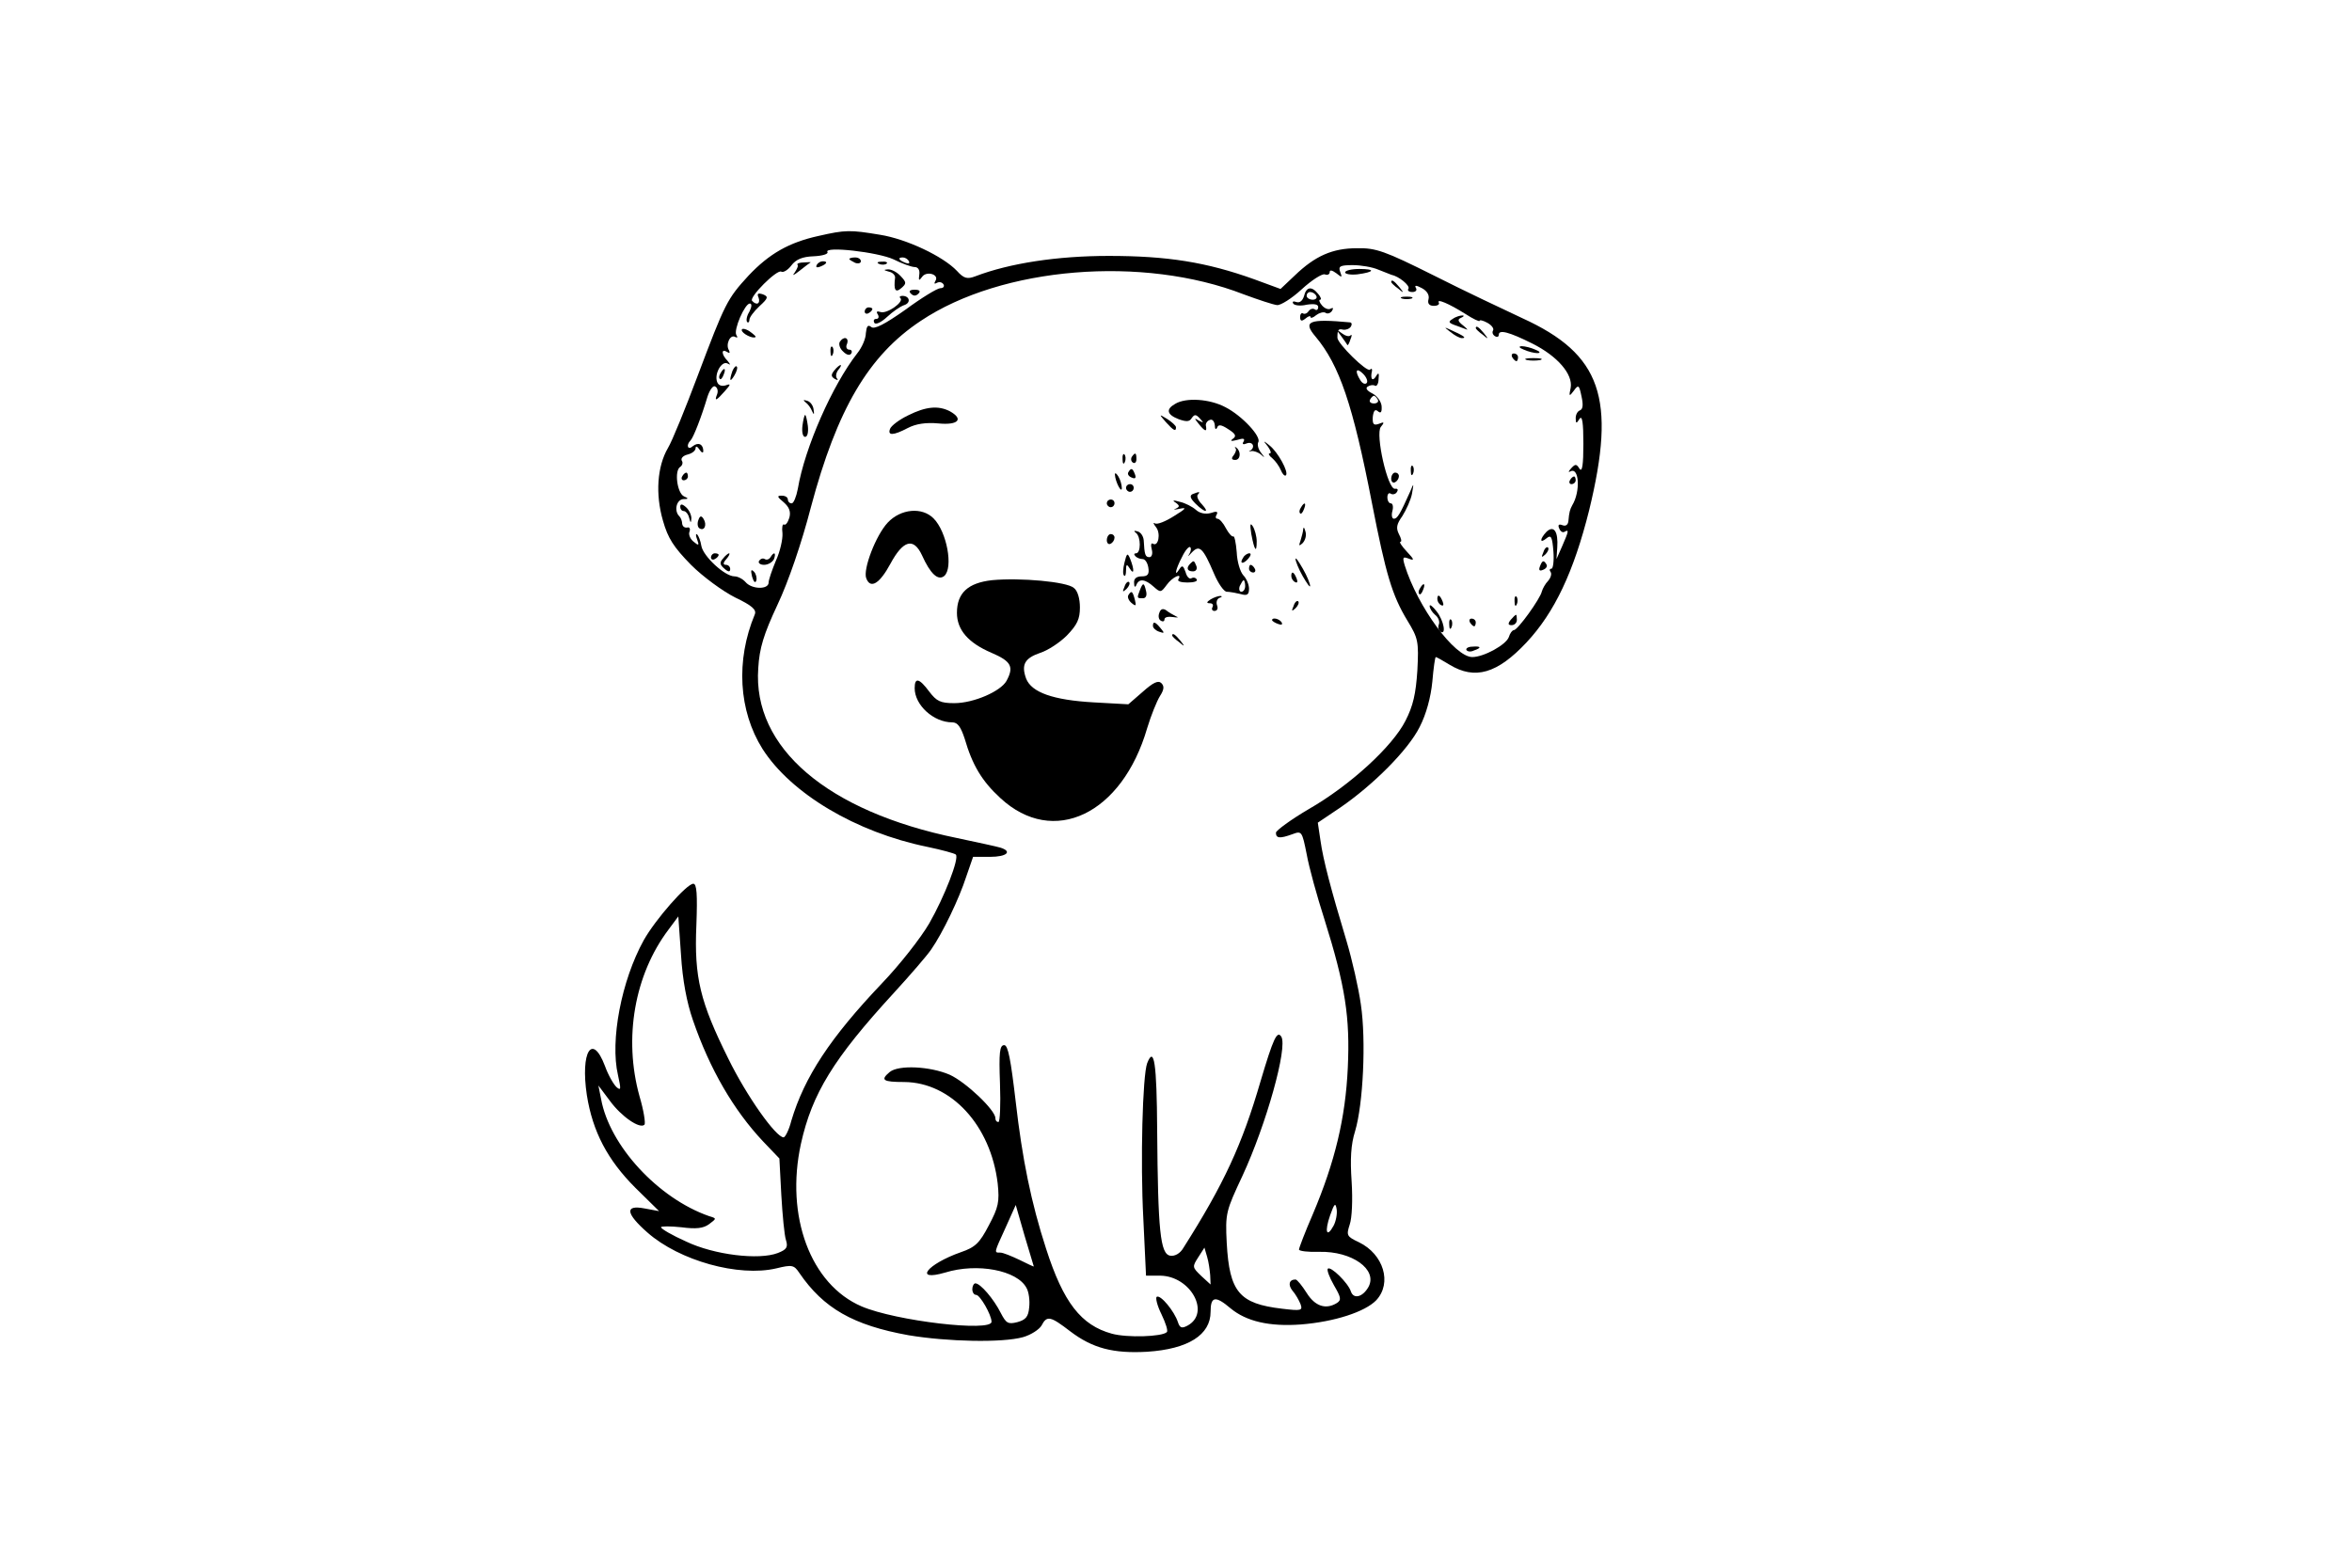 <?xml version="1.0" standalone="no"?>
<!DOCTYPE svg PUBLIC "-//W3C//DTD SVG 20010904//EN"
 "http://www.w3.org/TR/2001/REC-SVG-20010904/DTD/svg10.dtd">
<svg version="1.0" xmlns="http://www.w3.org/2000/svg"
 width="612pt" height="408pt" viewBox="0 0 612 408"
 preserveAspectRatio="xMidYMid meet">

<g transform="translate(0,408) scale(0.1,-0.1)"
fill="#000000" stroke="none">
<path d="M2130 3466 c-77 -17 -128 -46 -182 -103 -56 -61 -61 -71 -133 -262
-32 -85 -66 -169 -77 -187 -28 -48 -33 -120 -13 -189 13 -46 28 -69 73 -115
31 -31 83 -69 115 -85 44 -21 56 -32 51 -44 -50 -120 -42 -251 20 -350 74
-116 243 -217 429 -255 38 -8 71 -17 74 -20 10 -9 -30 -111 -69 -179 -22 -38
-77 -108 -123 -156 -135 -142 -202 -244 -236 -358 -6 -24 -16 -43 -20 -43 -20
0 -96 107 -144 205 -73 147 -89 211 -83 347 3 81 1 108 -8 108 -17 0 -98 -92
-129 -147 -58 -105 -88 -261 -67 -351 8 -36 8 -41 -3 -32 -8 7 -22 31 -31 56
-33 87 -64 37 -47 -76 15 -95 54 -169 126 -241 l62 -61 -38 7 c-52 10 -49 -13
8 -63 83 -73 237 -116 335 -93 41 10 46 9 60 -12 63 -92 140 -136 284 -162
102 -17 244 -20 298 -5 21 6 42 20 48 30 14 27 23 25 75 -15 58 -44 112 -58
200 -53 107 7 165 44 165 104 0 40 12 43 52 9 41 -34 101 -48 183 -42 88 7
167 33 196 63 42 45 19 120 -45 151 -32 15 -33 18 -24 46 6 17 8 64 5 112 -4
59 -2 96 9 131 21 70 29 236 15 330 -6 43 -23 117 -37 164 -41 136 -61 212
-68 262 l-7 47 58 39 c86 59 177 150 207 210 17 33 29 77 33 118 3 35 7 64 9
64 2 0 18 -9 36 -20 66 -40 124 -23 200 58 73 78 123 184 163 344 71 292 32
406 -174 500 -47 22 -151 71 -230 111 -128 64 -151 72 -200 71 -64 0 -109 -20
-162 -71 l-37 -35 -68 25 c-125 45 -227 61 -379 61 -134 0 -258 -19 -347 -53
-21 -8 -30 -6 -48 14 -36 38 -131 83 -200 94 -78 13 -90 13 -160 -3z m195 -61
c22 -11 47 -20 55 -20 9 0 14 -8 12 -20 -2 -15 -1 -17 7 -6 11 17 46 7 35 -10
-4 -7 -3 -9 4 -5 6 3 13 2 17 -4 3 -5 0 -10 -8 -10 -8 0 -49 -25 -91 -56 -54
-38 -81 -52 -89 -45 -9 7 -12 2 -14 -16 0 -14 -10 -37 -22 -52 -65 -83 -137
-246 -155 -353 -4 -21 -11 -38 -16 -38 -6 0 -10 5 -10 10 0 6 -7 10 -16 10
-13 0 -12 -3 5 -17 15 -13 19 -25 15 -40 -4 -13 -10 -21 -14 -18 -4 2 -6 -8
-4 -23 1 -15 -6 -47 -17 -71 -10 -24 -19 -50 -19 -57 0 -19 -44 -18 -60 1 -7
8 -20 15 -29 15 -25 0 -81 52 -86 79 -2 13 -7 26 -11 30 -4 3 -4 -3 0 -13 6
-16 4 -17 -9 -6 -9 7 -14 19 -11 26 3 8 0 13 -6 11 -7 -1 -12 3 -13 10 0 6 -3
15 -7 19 -15 14 -8 44 10 45 14 0 14 2 2 7 -18 8 -26 67 -10 77 5 3 8 11 4 16
-3 6 3 13 15 16 12 3 21 10 21 17 0 6 5 4 10 -4 5 -8 10 -10 10 -4 0 18 -13
24 -27 13 -13 -12 -19 2 -6 15 7 7 28 60 44 114 6 18 15 30 20 26 6 -3 8 -12
5 -20 -8 -20 -2 -17 20 8 16 18 16 20 2 15 -10 -3 -19 0 -22 9 -8 21 12 56 27
48 9 -5 8 -3 0 7 -16 16 -17 33 -1 23 6 -4 8 -3 5 4 -10 15 3 43 16 35 6 -3 7
-1 3 5 -8 13 22 82 35 82 6 0 5 -9 -1 -21 -7 -11 -9 -23 -6 -27 3 -3 6 0 6 6
0 6 12 22 26 35 23 21 24 25 9 31 -13 4 -16 2 -11 -9 5 -15 -5 -21 -17 -8 -9
9 65 83 76 76 5 -3 17 4 26 16 12 16 29 23 58 24 23 1 39 6 36 11 -10 16 131
0 172 -19z m40 -5 c3 -6 -1 -7 -9 -4 -18 7 -21 14 -7 14 6 0 13 -4 16 -10z
m1222 -22 c15 -6 30 -12 33 -13 20 -4 49 -28 45 -36 -4 -5 1 -9 10 -9 9 0 13
5 9 11 -4 7 1 7 16 -1 13 -7 20 -18 17 -29 -3 -11 2 -17 14 -17 10 0 15 4 13
8 -7 12 26 -2 69 -29 20 -13 37 -21 37 -18 0 3 9 1 20 -5 11 -6 18 -15 15 -20
-3 -5 -1 -11 5 -15 5 -3 10 -2 10 4 0 14 27 7 87 -23 66 -33 106 -80 100 -115
-5 -23 -4 -24 8 -8 12 17 14 15 20 -14 5 -22 4 -34 -4 -37 -6 -2 -11 -11 -11
-20 0 -15 2 -15 10 -2 7 10 10 -10 10 -65 0 -54 -3 -75 -10 -65 -8 13 -11 13
-22 1 -7 -8 -8 -11 -2 -8 23 13 27 -52 5 -88 -6 -11 -8 -18 -10 -41 -1 -10 -7
-14 -15 -11 -10 4 -13 1 -9 -8 3 -8 9 -12 14 -9 12 7 11 2 -6 -37 l-15 -34 2
30 c3 42 -9 59 -28 41 -18 -19 -18 -32 0 -17 12 10 15 4 18 -34 2 -25 -1 -45
-5 -45 -5 0 -6 -4 -2 -9 3 -5 0 -15 -7 -23 -7 -7 -14 -20 -16 -27 -4 -19 -63
-101 -73 -101 -4 0 -10 -8 -13 -18 -7 -20 -65 -52 -95 -52 -46 0 -142 130
-176 239 -6 21 -5 23 11 17 15 -6 14 -2 -5 18 -14 15 -21 26 -17 26 4 0 2 9
-4 20 -8 16 -6 26 9 47 10 16 22 42 25 58 5 29 5 29 -5 5 -26 -58 -33 -70 -42
-70 -5 0 -7 9 -4 20 3 11 1 20 -4 20 -5 0 -9 7 -9 16 0 8 4 13 9 9 5 -3 13 -1
16 5 4 6 1 9 -5 8 -19 -4 -52 143 -37 161 10 12 9 14 -5 8 -14 -5 -17 -1 -16
18 2 16 6 21 13 15 8 -7 11 -3 10 13 -1 12 -12 27 -24 33 -14 7 -19 14 -12 18
6 4 15 5 19 2 4 -2 9 5 9 17 2 17 0 19 -7 7 -9 -14 -15 -6 -10 15 1 5 -2 7 -5
3 -8 -8 -85 68 -85 83 0 21 2 24 15 21 7 -1 16 2 20 8 3 5 3 10 -2 11 -108 10
-124 3 -90 -37 62 -74 97 -176 147 -434 36 -184 52 -239 92 -305 28 -46 30
-54 26 -130 -4 -61 -11 -92 -31 -131 -34 -67 -144 -168 -252 -230 -46 -27 -84
-55 -85 -61 0 -15 10 -16 43 -4 24 9 25 8 37 -52 6 -34 27 -110 46 -169 55
-175 67 -256 61 -387 -6 -130 -33 -244 -91 -381 -20 -46 -36 -88 -36 -92 0 -4
24 -7 53 -6 85 2 152 -46 128 -91 -15 -27 -39 -33 -46 -12 -7 22 -53 67 -60
59 -3 -3 4 -22 16 -43 18 -31 20 -38 8 -46 -29 -18 -57 -9 -79 26 -12 19 -25
35 -29 35 -17 0 -20 -14 -8 -29 8 -9 17 -25 21 -35 6 -17 2 -18 -48 -12 -111
13 -137 43 -144 171 -4 78 -2 83 41 175 62 134 118 334 101 362 -11 17 -21 -5
-54 -116 -48 -165 -95 -267 -201 -434 -8 -14 -22 -22 -34 -20 -26 4 -32 65
-34 326 -1 176 -8 221 -26 175 -12 -32 -18 -256 -10 -405 l7 -148 37 0 c79 -1
132 -97 71 -130 -15 -8 -20 -6 -25 9 -9 28 -45 72 -55 66 -4 -2 1 -23 12 -45
11 -23 18 -44 14 -47 -12 -12 -103 -15 -143 -4 -80 22 -126 81 -171 221 -39
120 -62 234 -79 382 -13 111 -20 148 -30 148 -12 0 -14 -20 -11 -100 2 -55 0
-100 -4 -100 -5 0 -8 4 -8 10 0 21 -77 94 -119 113 -51 22 -133 26 -156 7 -25
-21 -18 -26 38 -26 122 -1 225 -113 243 -264 5 -48 2 -62 -23 -109 -24 -46
-35 -57 -73 -70 -88 -31 -124 -77 -41 -53 84 26 188 6 212 -40 6 -10 9 -33 7
-50 -2 -25 -9 -33 -31 -39 -24 -6 -29 -3 -43 24 -18 36 -53 77 -66 77 -4 0 -8
-7 -8 -15 0 -8 4 -15 10 -15 10 0 40 -52 40 -70 0 -27 -249 2 -338 40 -133 57
-199 235 -158 423 29 131 85 222 241 392 44 48 88 99 98 114 30 43 73 133 91
189 l18 52 44 0 c44 0 59 14 27 24 -10 3 -61 14 -113 25 -337 69 -532 235
-517 442 3 52 14 88 50 165 28 59 63 161 87 254 68 255 150 395 286 485 211
141 578 171 840 69 38 -14 77 -27 87 -28 9 -1 38 17 64 41 26 24 53 41 60 39
7 -3 13 0 13 6 0 6 6 5 17 -3 15 -12 16 -12 10 4 -5 14 0 17 33 17 21 0 51 -5
67 -12z m-31 -295 c-4 -4 -11 -1 -16 7 -16 25 -11 35 7 17 9 -9 13 -20 9 -24z
m29 -43 c3 -5 -1 -10 -10 -10 -9 0 -13 5 -10 10 3 6 8 10 10 10 2 0 7 -4 10
-10z m-1782 -1615 c44 -128 106 -234 182 -315 l43 -45 5 -95 c3 -52 8 -105 12
-117 6 -19 2 -25 -21 -34 -49 -19 -166 -5 -239 30 -36 16 -65 33 -65 37 0 3
24 3 53 0 38 -5 57 -3 72 8 20 15 20 15 0 21 -132 46 -259 183 -281 305 l-7
35 30 -40 c30 -41 78 -74 90 -62 3 4 -2 37 -13 74 -42 151 -13 316 75 433 l26
35 7 -100 c4 -66 15 -124 31 -170z m1667 -535 c-18 -33 -24 -16 -9 27 11 31
14 34 17 16 2 -12 -2 -32 -8 -43z m-780 -106 c0 -1 -17 7 -37 17 -21 10 -43
19 -50 19 -17 0 -17 -2 14 66 l26 58 23 -80 c13 -43 24 -80 24 -80z m459 -23
l1 -24 -24 22 c-24 23 -24 24 -8 49 l16 25 7 -24 c4 -13 7 -35 8 -48z"/>
<path d="M2210 3406 c0 -2 7 -6 15 -10 8 -3 15 -1 15 4 0 6 -7 10 -15 10 -8 0
-15 -2 -15 -4z"/>
<path d="M2075 3391 c3 -2 -1 -11 -7 -20 -8 -10 -3 -8 12 4 14 11 27 21 29 22
2 1 -6 1 -17 0 -12 0 -19 -3 -17 -6z"/>
<path d="M2125 3390 c-3 -6 1 -7 9 -4 18 7 21 14 7 14 -6 0 -13 -4 -16 -10z"/>
<path d="M2288 3393 c7 -3 16 -2 19 1 4 3 -2 6 -13 5 -11 0 -14 -3 -6 -6z"/>
<path d="M2313 3373 c10 -2 17 -10 16 -16 -4 -32 1 -40 16 -27 14 12 14 15 -1
31 -10 11 -24 18 -33 18 -13 -1 -12 -2 2 -6z"/>
<path d="M2370 3316 c7 -7 13 -7 20 0 6 6 3 10 -10 10 -13 0 -16 -4 -10 -10z"/>
<path d="M2343 3304 c10 -10 -36 -42 -52 -36 -9 3 -12 1 -7 -6 4 -7 2 -12 -4
-12 -6 0 -8 -4 -5 -10 3 -6 18 1 33 15 15 14 35 28 45 31 18 6 14 24 -5 24 -6
0 -9 -3 -5 -6z"/>
<path d="M2250 3269 c0 -5 5 -7 10 -4 6 3 10 8 10 11 0 2 -4 4 -10 4 -5 0 -10
-5 -10 -11z"/>
<path d="M1930 3221 c0 -9 30 -24 36 -18 2 1 -6 8 -16 15 -11 7 -20 8 -20 3z"/>
<path d="M2185 3190 c-3 -6 0 -17 9 -25 9 -9 17 -11 21 -5 3 5 1 10 -5 10 -7
0 -10 7 -6 15 6 17 -9 21 -19 5z"/>
<path d="M2161 3164 c0 -11 3 -14 6 -6 3 7 2 16 -1 19 -3 4 -6 -2 -5 -13z"/>
<path d="M1906 3115 c-9 -26 -7 -32 5 -12 6 10 9 21 6 23 -2 3 -7 -2 -11 -11z"/>
<path d="M2171 3116 c-9 -11 -9 -16 1 -22 7 -4 10 -4 6 1 -4 4 -3 14 3 22 6 7
9 13 6 13 -2 0 -10 -6 -16 -14z"/>
<path d="M1875 3109 c-4 -6 -5 -12 -2 -15 2 -3 7 2 10 11 7 17 1 20 -8 4z"/>
<path d="M2096 3033 c6 -4 14 -15 17 -23 5 -11 6 -9 4 4 -1 11 -9 21 -17 23
-10 3 -11 2 -4 -4z"/>
<path d="M2088 2972 c-2 -17 1 -29 7 -29 6 0 9 12 7 29 -2 15 -5 28 -7 28 -2
0 -5 -13 -7 -28z"/>
<path d="M1775 2840 c-3 -5 -1 -10 4 -10 6 0 11 5 11 10 0 6 -2 10 -4 10 -3 0
-8 -4 -11 -10z"/>
<path d="M1770 2761 c0 -6 4 -11 9 -11 5 0 12 -8 14 -17 4 -15 5 -15 6 -2 0 9
-6 22 -14 29 -10 9 -15 9 -15 1z"/>
<path d="M1817 2726 c-3 -8 -2 -18 3 -21 13 -8 20 9 11 24 -6 10 -10 9 -14 -3z"/>
<path d="M1850 2629 c0 -5 5 -7 10 -4 6 3 10 8 10 11 0 2 -4 4 -10 4 -5 0 -10
-5 -10 -11z"/>
<path d="M1881 2626 c-9 -10 -8 -16 4 -26 10 -9 15 -9 15 -1 0 6 -5 11 -11 11
-8 0 -8 5 1 15 7 8 10 15 7 15 -2 0 -10 -6 -16 -14z"/>
<path d="M2005 2630 c-4 -6 -10 -8 -15 -5 -5 3 -11 1 -15 -5 -3 -5 3 -10 13
-10 11 0 22 7 26 15 6 17 0 20 -9 5z"/>
<path d="M1957 2579 c4 -13 8 -18 11 -10 2 7 -1 18 -6 23 -8 8 -9 4 -5 -13z"/>
<path d="M3500 3371 c0 -4 14 -7 32 -5 45 6 48 14 5 14 -20 0 -37 -4 -37 -9z"/>
<path d="M3620 3346 c0 -2 8 -10 18 -17 15 -13 16 -12 3 4 -13 16 -21 21 -21
13z"/>
<path d="M3393 3309 c-4 -12 -11 -18 -20 -15 -8 3 -11 1 -8 -4 3 -5 19 -7 35
-3 20 3 30 1 30 -6 0 -7 -4 -10 -9 -6 -5 3 -12 1 -16 -5 -4 -6 -10 -8 -14 -6
-4 3 -8 -1 -8 -9 0 -11 4 -12 14 -4 7 6 13 8 13 4 0 -4 7 -2 15 5 8 6 19 9 24
6 5 -4 13 -1 17 5 4 7 3 9 -3 6 -6 -4 -16 0 -23 8 -7 8 -9 15 -5 15 4 0 2 7
-5 15 -17 21 -31 19 -37 -6z m32 1 c3 -5 -1 -10 -9 -10 -9 0 -16 5 -16 10 0 6
4 10 9 10 6 0 13 -4 16 -10z"/>
<path d="M3648 3303 c6 -2 18 -2 25 0 6 3 1 5 -13 5 -14 0 -19 -2 -12 -5z"/>
<path d="M3780 3250 c-12 -7 -11 -10 5 -16 11 -4 25 -9 30 -11 6 -3 2 2 -8 10
-14 11 -15 16 -5 20 7 3 9 6 3 6 -5 0 -17 -3 -25 -9z"/>
<path d="M3774 3216 c11 -9 24 -16 30 -16 12 0 7 5 -24 19 -24 11 -24 11 -6
-3z"/>
<path d="M3840 3226 c0 -2 8 -10 18 -17 15 -13 16 -12 3 4 -13 16 -21 21 -21
13z"/>
<path d="M3490 3205 c8 -11 15 -21 16 -23 1 -2 5 5 8 15 4 9 4 14 0 10 -4 -4
-14 -1 -23 6 -14 11 -15 10 -1 -8z"/>
<path d="M3965 3170 c11 -5 27 -9 35 -9 9 0 8 4 -5 9 -11 5 -27 9 -35 9 -9 0
-8 -4 5 -9z"/>
<path d="M3935 3150 c3 -5 8 -10 11 -10 2 0 4 5 4 10 0 6 -5 10 -11 10 -5 0
-7 -4 -4 -10z"/>
<path d="M3973 3143 c9 -2 25 -2 35 0 9 3 1 5 -18 5 -19 0 -27 -2 -17 -5z"/>
<path d="M3058 3029 c-25 -14 -22 -28 9 -40 20 -7 28 -7 34 3 7 10 11 10 21
-1 11 -12 10 -12 -2 -6 -13 8 -13 7 -1 -8 16 -20 22 -22 19 -6 -2 6 3 14 10
16 6 3 12 -3 13 -14 0 -10 3 -12 6 -6 3 9 11 8 29 -4 19 -12 22 -18 12 -25 -8
-6 -5 -7 11 -3 16 5 21 4 17 -4 -5 -7 -1 -9 8 -5 16 6 23 -10 9 -19 -5 -2 -3
-3 3 -1 6 1 18 -3 25 -9 11 -10 11 -9 0 5 -7 9 -10 21 -7 27 9 14 -42 69 -85
91 -41 22 -103 26 -131 9z"/>
<path d="M2363 2999 c-23 -11 -44 -27 -47 -35 -7 -18 8 -18 46 2 21 11 47 15
80 12 51 -5 67 11 29 32 -30 15 -62 12 -108 -11z"/>
<path d="M3034 2981 c20 -22 26 -25 26 -13 0 4 -10 13 -22 21 -23 14 -23 14
-4 -8z"/>
<path d="M3299 2918 c7 -10 10 -18 5 -18 -5 0 -2 -6 7 -13 8 -7 18 -21 22 -31
4 -10 10 -16 13 -13 8 8 -21 61 -43 78 -16 13 -17 13 -4 -3z"/>
<path d="M3215 2913 c3 -3 0 -11 -5 -18 -7 -8 -5 -12 4 -12 14 0 16 22 3 32
-4 3 -5 2 -2 -2z"/>
<path d="M2921 2884 c0 -11 3 -14 6 -6 3 7 2 16 -1 19 -3 4 -6 -2 -5 -13z"/>
<path d="M2945 2891 c-3 -5 -2 -12 3 -15 5 -3 9 1 9 9 0 17 -3 19 -12 6z"/>
<path d="M3671 2854 c0 -11 3 -14 6 -6 3 7 2 16 -1 19 -3 4 -6 -2 -5 -13z"/>
<path d="M2936 2851 c-3 -5 1 -11 9 -14 9 -4 12 -1 8 9 -6 16 -10 17 -17 5z"/>
<path d="M2901 2845 c1 -19 18 -51 18 -35 0 8 -4 22 -9 30 -5 8 -9 11 -9 5z"/>
<path d="M3620 2834 c0 -8 5 -12 10 -9 6 3 10 10 10 16 0 5 -4 9 -10 9 -5 0
-10 -7 -10 -16z"/>
<path d="M4085 2830 c-3 -5 -1 -10 4 -10 6 0 11 5 11 10 0 6 -2 10 -4 10 -3 0
-8 -4 -11 -10z"/>
<path d="M2930 2810 c0 -5 5 -10 10 -10 6 0 10 5 10 10 0 6 -4 10 -10 10 -5 0
-10 -4 -10 -10z"/>
<path d="M3103 2794 c-8 -4 -6 -11 8 -25 24 -24 38 -25 16 -1 -10 10 -14 22
-10 25 7 8 4 8 -14 1z"/>
<path d="M2880 2770 c0 -5 5 -10 10 -10 6 0 10 5 10 10 0 6 -4 10 -10 10 -5 0
-10 -4 -10 -10z"/>
<path d="M3059 2772 c11 -8 11 -11 0 -16 -8 -3 -3 -3 11 0 19 4 16 0 -15 -19
-22 -14 -44 -23 -50 -19 -5 3 -4 -1 3 -10 13 -16 6 -52 -8 -43 -5 3 -6 -4 -3
-15 3 -11 0 -20 -6 -20 -11 0 -13 6 -15 44 -1 11 -8 21 -16 23 -9 3 -11 1 -4
-4 13 -10 13 -53 0 -53 -5 0 -6 -3 -2 -7 4 -5 13 -8 19 -8 7 0 13 -10 15 -22
3 -18 -2 -23 -17 -23 -14 0 -21 -6 -20 -17 0 -11 3 -13 6 -5 7 17 23 15 45 -5
18 -16 19 -15 34 5 14 20 42 33 30 14 -3 -5 8 -8 24 -8 16 0 27 3 24 8 -3 5
-9 6 -14 3 -5 -3 -12 4 -15 16 -6 17 -9 19 -16 8 -15 -24 -10 0 7 32 8 17 18
28 21 25 3 -3 2 -11 -3 -19 -5 -7 -2 -5 7 5 20 21 29 13 58 -55 11 -26 26 -47
33 -47 7 0 23 -3 36 -6 17 -5 22 -2 22 14 0 11 -7 27 -15 35 -8 9 -16 35 -17
60 -2 25 -6 43 -9 41 -3 -2 -12 8 -19 21 -7 14 -17 25 -22 25 -5 0 -6 5 -2 11
4 8 -1 9 -15 4 -14 -4 -29 -1 -39 8 -9 8 -28 18 -42 21 -17 5 -21 4 -11 -2z
m181 -217 c0 -8 -4 -15 -10 -15 -5 0 -7 7 -4 15 4 8 8 15 10 15 2 0 4 -7 4
-15z"/>
<path d="M3385 2759 c-4 -6 -5 -12 -2 -15 2 -3 7 2 10 11 7 17 1 20 -8 4z"/>
<path d="M2310 2720 c-31 -33 -65 -122 -56 -145 11 -29 35 -14 63 38 33 61 60
69 82 22 22 -49 42 -67 58 -54 24 21 7 115 -28 150 -30 30 -85 25 -119 -11z"/>
<path d="M3256 2690 c8 -43 14 -51 14 -19 0 13 -5 31 -10 39 -7 11 -8 5 -4
-20z"/>
<path d="M3391 2703 c0 -6 -4 -20 -7 -30 -5 -14 -4 -15 5 -7 7 7 11 20 8 30
-3 11 -5 14 -6 7z"/>
<path d="M2880 2674 c0 -8 5 -12 10 -9 6 3 10 10 10 16 0 5 -4 9 -10 9 -5 0
-10 -7 -10 -16z"/>
<path d="M4016 2643 c-6 -14 -5 -15 5 -6 7 7 10 15 7 18 -3 3 -9 -2 -12 -12z"/>
<path d="M2926 2616 c-4 -16 -5 -31 -1 -34 3 -3 5 3 5 14 0 16 2 17 10 4 11
-18 12 -3 1 25 -7 17 -9 16 -15 -9z"/>
<path d="M3235 2629 c-11 -16 -1 -19 13 -3 7 8 8 14 3 14 -5 0 -13 -5 -16 -11z"/>
<path d="M3371 2625 c0 -5 8 -26 19 -45 11 -19 19 -30 19 -25 0 6 -8 26 -19
45 -11 19 -19 31 -19 25z"/>
<path d="M3097 2613 c-11 -11 -8 -20 7 -20 8 0 12 6 9 14 -6 15 -7 15 -16 6z"/>
<path d="M4007 2606 c-4 -10 -1 -13 8 -9 8 3 12 9 9 14 -7 12 -11 11 -17 -5z"/>
<path d="M3250 2600 c0 -5 5 -10 11 -10 5 0 7 5 4 10 -3 6 -8 10 -11 10 -2 0
-4 -4 -4 -10z"/>
<path d="M3360 2581 c0 -6 4 -13 10 -16 6 -3 7 1 4 9 -7 18 -14 21 -14 7z"/>
<path d="M2581 2570 c-62 -7 -91 -33 -91 -85 0 -44 29 -78 90 -104 51 -22 59
-36 39 -73 -15 -27 -85 -58 -136 -58 -36 0 -46 5 -65 30 -26 35 -38 38 -38 9
0 -44 49 -89 98 -89 14 0 22 -12 32 -42 20 -69 45 -111 93 -155 138 -128 317
-42 382 182 10 33 25 70 33 83 11 17 12 26 4 34 -8 8 -21 2 -48 -22 l-38 -33
-90 5 c-106 6 -162 26 -176 62 -13 36 -4 53 37 67 19 6 50 26 69 45 27 28 34
43 34 73 0 23 -6 44 -16 51 -18 16 -139 27 -213 20z"/>
<path d="M2926 2553 c-6 -14 -5 -15 5 -6 7 7 10 15 7 18 -3 3 -9 -2 -12 -12z"/>
<path d="M2966 2544 c-8 -21 -8 -21 8 -21 8 0 11 8 8 19 -5 22 -8 23 -16 2z"/>
<path d="M3695 2549 c-4 -6 -5 -12 -2 -15 2 -3 7 2 10 11 7 17 1 20 -8 4z"/>
<path d="M2936 2531 c-3 -5 1 -14 8 -20 12 -10 13 -8 9 8 -6 23 -9 25 -17 12z"/>
<path d="M3150 2520 c-11 -7 -11 -10 -2 -10 7 0 10 -4 7 -10 -3 -5 -1 -10 5
-10 7 0 10 6 7 14 -3 8 -1 17 6 20 7 2 8 5 2 5 -5 0 -17 -4 -25 -9z"/>
<path d="M3740 2521 c0 -6 4 -13 10 -16 6 -3 7 1 4 9 -7 18 -14 21 -14 7z"/>
<path d="M3941 2514 c0 -11 3 -14 6 -6 3 7 2 16 -1 19 -3 4 -6 -2 -5 -13z"/>
<path d="M3366 2503 c-6 -14 -5 -15 5 -6 7 7 10 15 7 18 -3 3 -9 -2 -12 -12z"/>
<path d="M3720 2503 c0 -6 6 -16 14 -23 8 -6 13 -17 10 -25 -3 -7 -1 -15 4
-19 16 -10 9 29 -10 53 -10 13 -18 19 -18 14z"/>
<path d="M3017 2486 c-4 -9 -2 -18 3 -21 6 -4 10 -2 10 3 0 6 10 8 23 6 12 -2
15 -1 7 2 -8 4 -20 11 -26 16 -8 5 -14 3 -17 -6z"/>
<path d="M3931 2467 c-8 -10 -7 -14 2 -14 8 0 14 6 14 14 0 7 -1 13 -2 13 -2
0 -8 -6 -14 -13z"/>
<path d="M3310 2466 c0 -2 7 -7 16 -10 8 -3 12 -2 9 4 -6 10 -25 14 -25 6z"/>
<path d="M3771 2454 c0 -11 3 -14 6 -6 3 7 2 16 -1 19 -3 4 -6 -2 -5 -13z"/>
<path d="M3825 2460 c3 -5 8 -10 11 -10 2 0 4 5 4 10 0 6 -5 10 -11 10 -5 0
-7 -4 -4 -10z"/>
<path d="M3000 2451 c0 -5 7 -12 16 -15 14 -5 15 -4 4 9 -14 17 -20 19 -20 6z"/>
<path d="M3050 2426 c0 -2 8 -10 18 -17 15 -13 16 -12 3 4 -13 16 -21 21 -21
13z"/>
<path d="M3816 2388 c3 -4 11 -5 19 -1 21 7 19 12 -4 10 -11 0 -18 -5 -15 -9z"/>
</g>
</svg>
